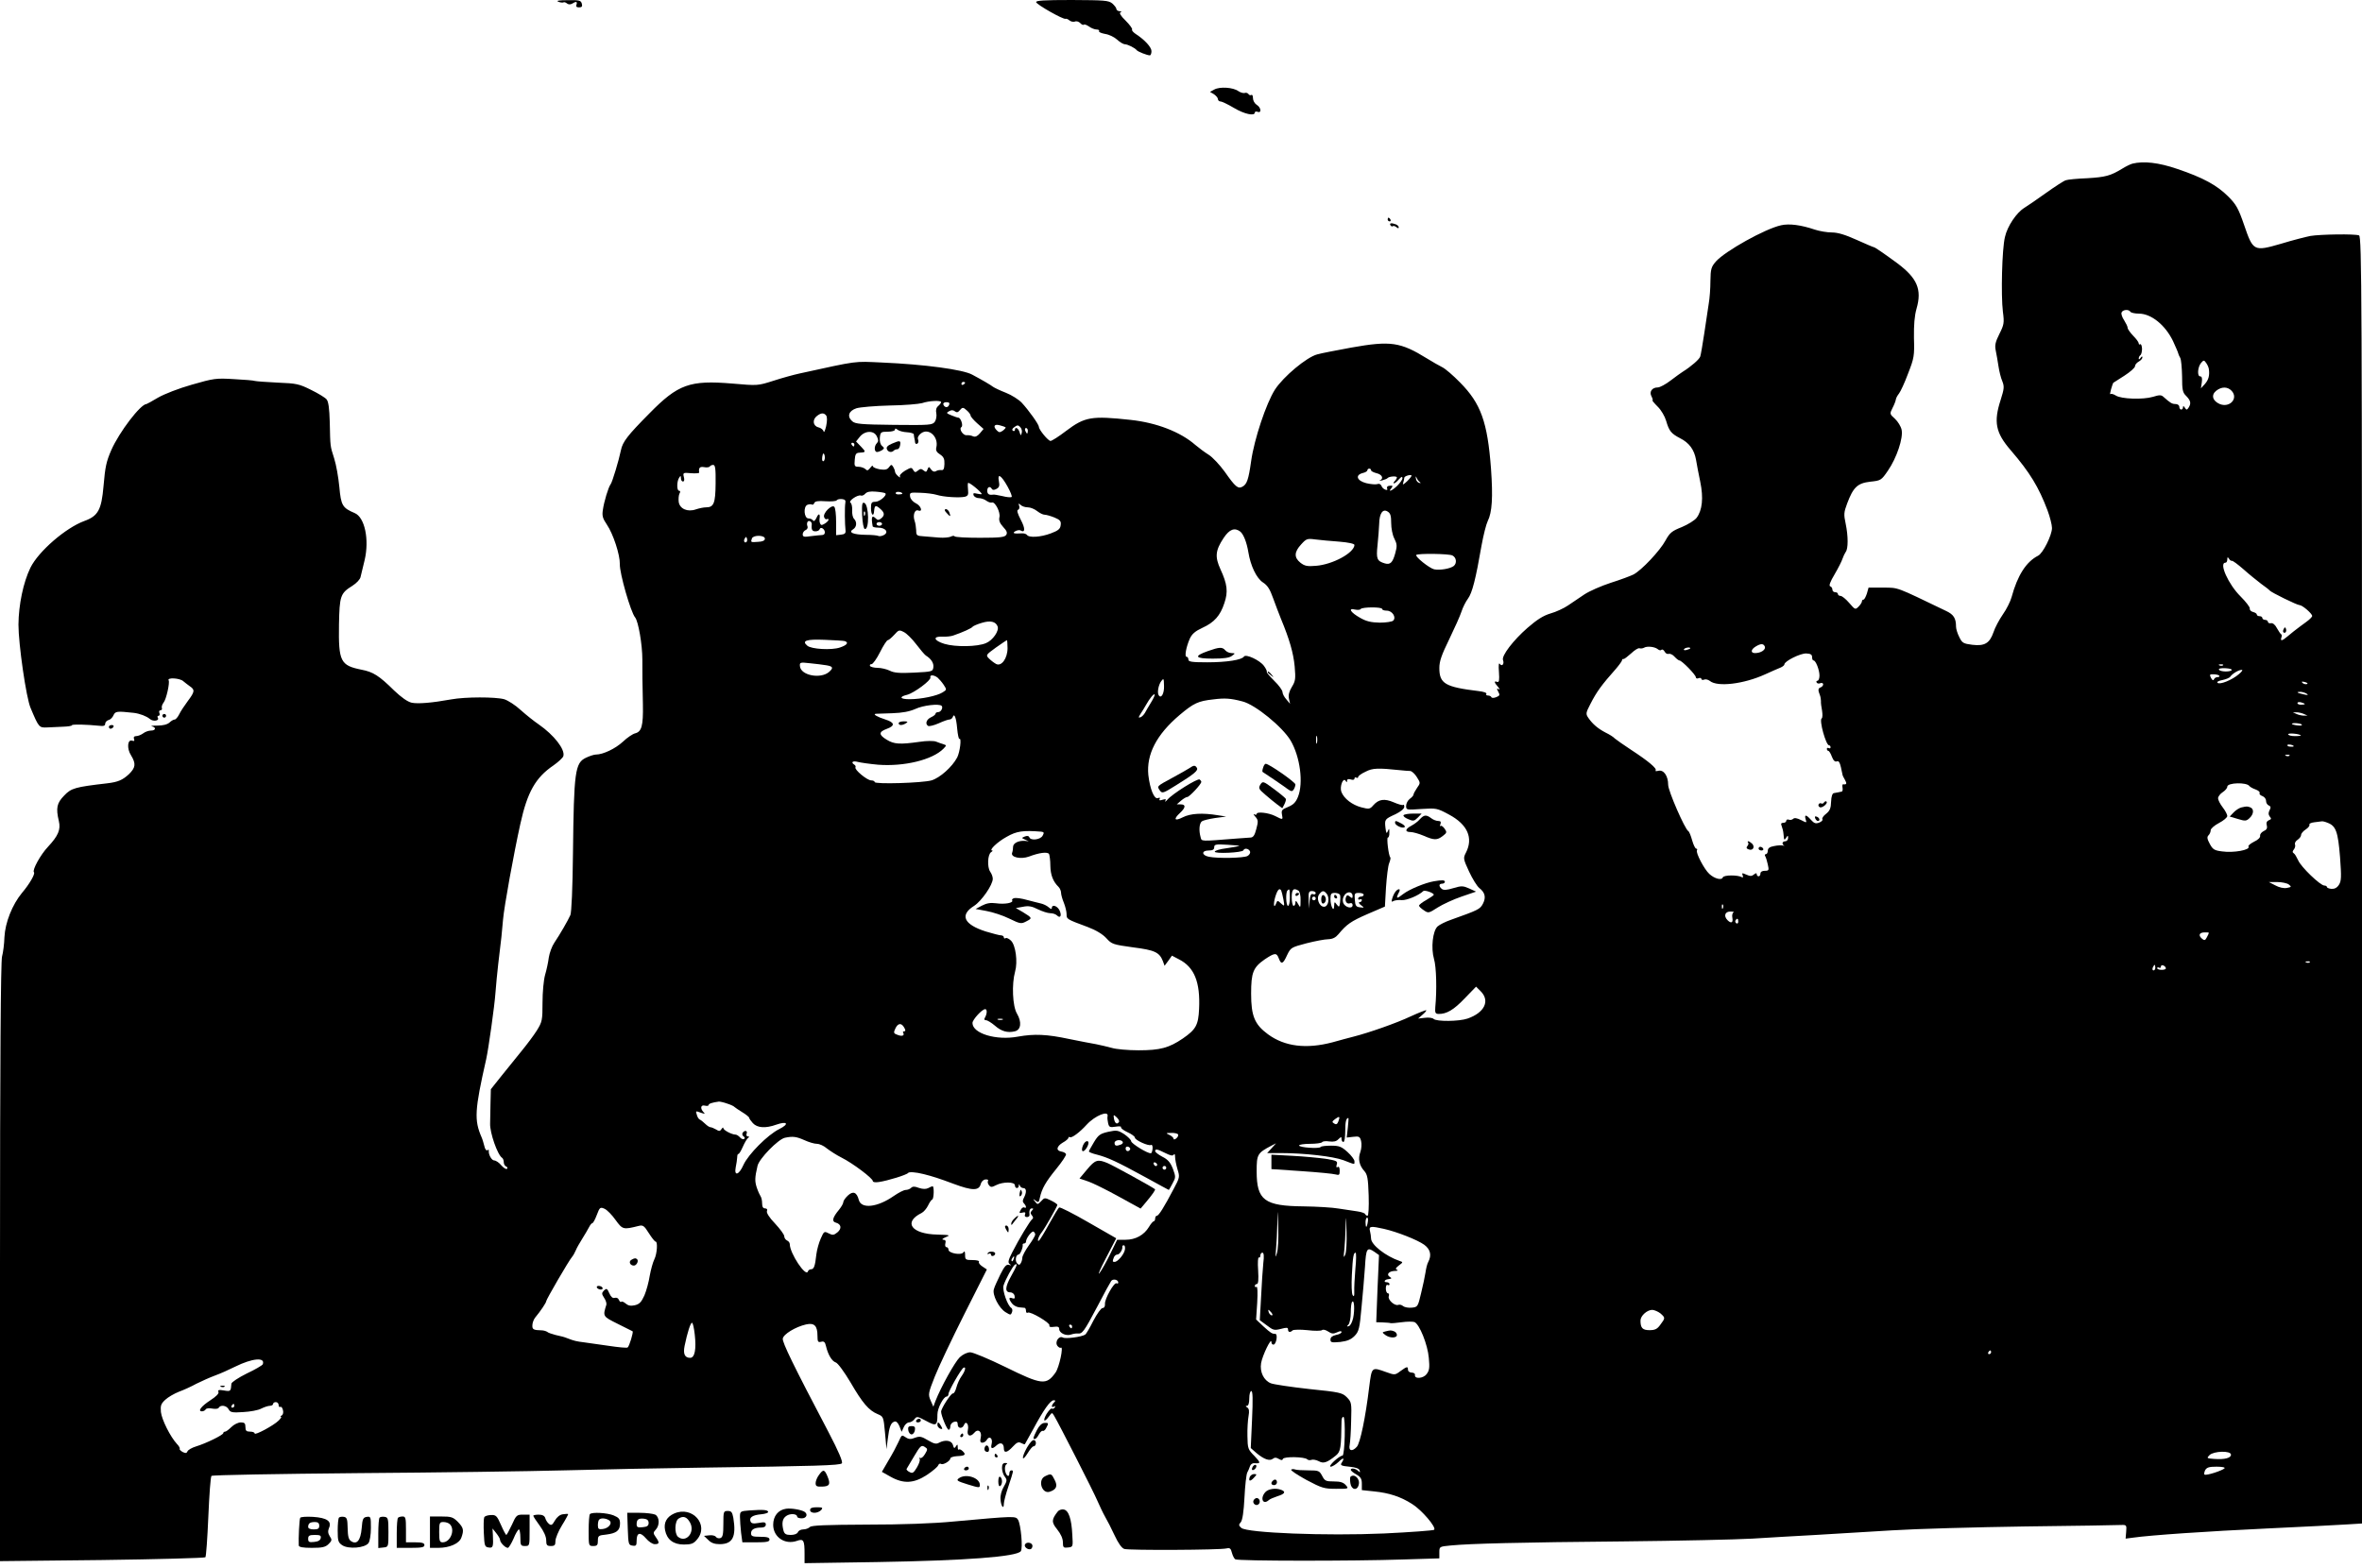<?xml version="1.0" standalone="no"?>
<!DOCTYPE svg PUBLIC "-//W3C//DTD SVG 20010904//EN"
 "http://www.w3.org/TR/2001/REC-SVG-20010904/DTD/svg10.dtd">
<svg version="1.0" xmlns="http://www.w3.org/2000/svg"
 width="1280pt" height="850pt" viewBox="0 0 1280 850"
 preserveAspectRatio="xMidYMid meet">

<g transform="translate(0,850) scale(0.1,-0.1)"
fill="#000000" stroke="none">
<path d="M3025 8491 c11 -5 24 -6 28 -4 4 3 13 0 20 -6 8 -6 18 -6 27 -1 22
14 30 12 24 -5 -4 -10 0 -15 14 -15 15 0 19 5 15 20 -5 18 -13 20 -77 19 -46
0 -64 -3 -51 -8z"/>
<path d="M5615 8488 c6 -15 146 -94 159 -90 4 2 14 -2 22 -9 8 -6 20 -9 29 -6
8 4 21 0 29 -8 7 -8 16 -12 19 -9 3 4 16 -1 29 -10 12 -9 31 -16 41 -16 10 0
16 -4 13 -9 -3 -5 12 -11 33 -15 21 -3 50 -17 65 -31 15 -14 34 -25 42 -25 15
0 55 -20 64 -32 6 -8 57 -28 71 -28 5 0 9 10 9 23 0 21 -36 61 -87 94 -13 9
-21 19 -18 23 3 4 -13 26 -35 48 -27 26 -36 42 -28 45 8 3 6 6 -4 6 -10 1 -18
6 -18 12 0 6 -10 19 -22 30 -21 17 -42 18 -220 19 -154 0 -196 -3 -193 -12z"/>
<path d="M6581 8015 l-24 -13 22 -13 c11 -8 21 -19 21 -26 0 -7 7 -13 14 -13
8 0 41 -16 73 -35 55 -33 113 -46 113 -25 0 5 7 7 15 4 23 -9 19 24 -5 38 -11
7 -20 23 -20 36 0 13 -4 21 -9 17 -5 -3 -13 0 -16 6 -4 5 -13 8 -20 5 -7 -2
-22 2 -34 10 -29 21 -101 25 -130 9z"/>
<path d="M11556 7613 c-11 -3 -36 -15 -55 -27 -64 -39 -91 -46 -189 -52 -54
-2 -106 -7 -117 -11 -11 -3 -60 -35 -109 -70 -49 -35 -100 -70 -115 -79 -43
-26 -93 -100 -106 -159 -16 -65 -22 -315 -11 -405 8 -60 6 -70 -19 -120 -21
-42 -26 -61 -20 -89 4 -20 11 -58 15 -86 4 -27 13 -64 21 -82 11 -28 10 -40
-9 -100 -39 -120 -28 -178 54 -273 105 -122 152 -200 200 -327 13 -35 24 -78
24 -95 0 -39 -49 -137 -75 -150 -65 -33 -112 -107 -144 -225 -6 -22 -27 -65
-47 -93 -20 -29 -43 -72 -51 -97 -21 -60 -48 -76 -115 -68 -48 6 -55 10 -70
41 -10 19 -18 45 -18 57 0 46 -13 66 -53 85 -279 134 -256 126 -342 127 l-79
0 -9 -32 c-6 -18 -14 -33 -18 -33 -5 0 -9 -4 -9 -10 0 -5 -8 -18 -18 -28 -18
-18 -19 -17 -51 20 -18 21 -39 38 -47 38 -8 0 -14 5 -14 10 0 6 -7 10 -15 10
-8 0 -15 6 -15 14 0 8 -5 16 -12 18 -8 3 0 25 24 65 20 34 39 72 43 85 4 12
12 29 17 36 14 17 14 86 0 153 -11 51 -10 62 8 110 33 88 56 110 125 118 57 6
60 7 96 60 47 68 84 177 74 222 -4 18 -20 44 -36 59 -29 26 -29 27 -13 59 9
17 17 38 18 46 1 8 9 22 17 32 8 10 31 59 49 108 33 84 35 97 32 193 -1 72 3
120 14 159 30 104 4 165 -104 246 -72 53 -122 87 -127 87 -3 0 -45 18 -94 40
-62 28 -102 40 -134 40 -26 0 -66 7 -91 15 -77 26 -139 34 -184 24 -87 -19
-303 -140 -353 -196 -26 -30 -29 -41 -30 -106 0 -40 -4 -94 -9 -122 -4 -27
-15 -99 -24 -160 -9 -60 -19 -118 -22 -127 -4 -15 -50 -55 -95 -83 -9 -5 -38
-27 -65 -47 -27 -21 -59 -38 -70 -38 -32 0 -48 -24 -34 -49 6 -12 8 -21 5 -21
-3 0 9 -15 28 -34 19 -18 39 -53 46 -77 16 -55 27 -69 75 -94 50 -25 77 -62
87 -117 4 -24 14 -78 23 -120 18 -87 11 -154 -20 -195 -11 -14 -47 -36 -80
-50 -53 -21 -65 -30 -88 -72 -30 -56 -130 -162 -174 -185 -16 -8 -72 -29 -123
-45 -52 -17 -116 -45 -143 -63 -27 -18 -67 -45 -89 -60 -22 -15 -65 -35 -94
-43 -40 -12 -73 -33 -125 -78 -78 -68 -142 -152 -133 -175 8 -20 -5 -37 -17
-21 -6 9 -8 -6 -5 -44 3 -45 1 -57 -10 -53 -18 7 -16 -4 5 -27 9 -11 11 -17 4
-13 -11 7 -12 4 -3 -13 10 -18 9 -22 -11 -30 -13 -5 -24 -5 -26 0 -2 5 -10 9
-18 9 -9 0 -13 4 -9 9 3 6 -16 12 -42 15 -181 22 -213 40 -213 125 0 37 12 71
54 157 29 60 59 127 66 149 7 22 23 54 35 70 23 31 42 105 74 290 10 55 25
114 33 130 24 48 29 129 18 284 -19 254 -55 354 -168 468 -37 38 -80 75 -97
83 -16 8 -53 29 -82 47 -144 89 -197 97 -410 59 -81 -15 -165 -31 -185 -37
-57 -15 -183 -120 -229 -191 -47 -74 -112 -267 -129 -388 -14 -100 -23 -125
-47 -138 -24 -13 -38 -2 -96 81 -27 37 -66 79 -87 92 -21 13 -53 37 -72 53
-81 71 -211 121 -351 136 -212 23 -248 17 -350 -60 -39 -30 -77 -54 -84 -54
-13 0 -63 61 -63 76 0 13 -55 90 -93 131 -16 17 -55 42 -86 54 -31 12 -62 27
-69 32 -13 10 -55 35 -113 66 -50 28 -259 56 -490 66 -154 7 -124 11 -444 -59
-33 -7 -98 -25 -144 -40 -85 -27 -85 -27 -223 -15 -230 19 -293 -3 -449 -162
-118 -119 -145 -154 -154 -199 -11 -54 -47 -174 -56 -185 -12 -15 -36 -95 -42
-139 -5 -32 -1 -46 22 -80 34 -50 71 -163 70 -214 -2 -48 59 -261 83 -289 17
-21 39 -146 39 -228 0 -91 0 -101 3 -245 2 -115 -7 -146 -42 -155 -13 -3 -43
-23 -66 -45 -41 -38 -108 -70 -147 -70 -10 0 -34 -8 -53 -17 -60 -28 -66 -74
-71 -518 -2 -192 -8 -320 -14 -335 -14 -31 -56 -104 -87 -150 -13 -19 -26 -55
-30 -80 -3 -25 -12 -67 -20 -94 -8 -28 -14 -94 -14 -151 0 -96 -2 -104 -31
-151 -17 -27 -54 -76 -81 -109 -27 -33 -76 -94 -109 -135 l-59 -74 -2 -81 c-1
-44 -2 -91 -2 -105 -2 -49 40 -170 65 -186 5 -3 9 -14 9 -24 0 -10 6 -20 13
-23 6 -2 9 -8 5 -12 -5 -5 -18 4 -31 18 -12 15 -30 27 -39 27 -14 0 -32 33
-29 53 1 5 -3 6 -8 2 -6 -3 -13 7 -16 22 -4 15 -10 37 -15 48 -41 94 -38 147
25 425 12 54 45 287 50 359 3 42 10 112 15 156 17 139 20 168 26 240 6 71 58
358 94 520 38 172 82 250 179 316 27 19 52 42 54 51 10 36 -51 114 -133 171
-25 17 -69 52 -98 78 -29 27 -70 53 -90 59 -48 13 -211 13 -287 -1 -105 -19
-180 -25 -214 -18 -22 5 -55 28 -95 66 -82 81 -114 101 -177 113 -114 23 -125
44 -122 244 3 156 7 170 73 211 22 14 42 35 44 48 3 12 13 53 22 91 26 111 1
232 -54 255 -66 28 -74 41 -83 141 -5 52 -17 121 -28 155 -22 70 -21 59 -24
197 -2 74 -7 111 -17 123 -8 10 -46 33 -85 52 -64 32 -79 35 -180 39 -60 3
-116 7 -123 9 -7 3 -59 7 -115 10 -96 6 -109 4 -227 -30 -71 -20 -150 -51
-183 -70 -32 -19 -61 -35 -63 -35 -32 0 -148 -152 -191 -250 -27 -62 -33 -90
-42 -195 -11 -128 -29 -162 -104 -189 -101 -37 -248 -164 -292 -253 -39 -80
-64 -201 -65 -309 0 -105 42 -398 66 -452 44 -105 46 -107 89 -105 22 1 61 3
88 4 26 1 47 4 47 8 0 6 80 4 148 -3 23 -3 32 0 32 11 0 8 8 17 18 20 10 2 22
14 27 26 10 22 18 23 110 13 33 -4 69 -18 87 -33 18 -16 54 -10 43 7 -3 5 -2
10 4 10 6 0 8 7 5 15 -4 8 -1 15 6 15 6 0 10 6 7 13 -2 6 2 19 9 28 15 17 35
109 28 121 -11 17 62 13 80 -5 8 -6 23 -19 35 -27 28 -19 27 -29 -12 -81 -18
-24 -39 -56 -46 -71 -8 -16 -19 -28 -24 -28 -6 0 -19 -7 -28 -16 -12 -11 -36
-17 -66 -17 -26 0 -40 -2 -30 -4 25 -6 21 -23 -5 -23 -13 0 -32 -7 -42 -15
-11 -8 -28 -15 -38 -15 -11 0 -15 -5 -12 -15 4 -11 2 -13 -9 -10 -26 10 -31
-42 -7 -79 28 -46 25 -67 -12 -103 -34 -31 -58 -42 -118 -49 -173 -20 -194
-26 -232 -66 -40 -41 -46 -67 -29 -139 11 -46 -4 -80 -59 -139 -40 -42 -87
-127 -76 -138 8 -8 -24 -64 -65 -112 -52 -63 -91 -160 -95 -240 -1 -36 -7 -83
-13 -105 -7 -27 -11 -575 -11 -1659 l0 -1618 553 6 c303 4 556 11 560 15 4 4
11 103 16 220 5 117 12 216 17 221 5 5 360 11 789 15 429 3 933 10 1120 15
187 5 529 12 760 15 610 8 736 12 747 23 7 7 -17 64 -72 169 -191 363 -251
487 -248 507 3 24 69 64 126 77 45 10 62 -7 62 -62 0 -32 3 -36 20 -32 15 4
21 -1 26 -23 11 -47 32 -82 53 -89 11 -3 46 -51 80 -108 65 -112 99 -152 147
-172 31 -13 32 -14 40 -101 l8 -89 7 55 c8 66 16 87 35 94 10 4 19 -4 28 -24
l12 -31 12 26 c6 14 19 25 28 25 9 0 23 8 30 18 12 16 16 15 63 -10 55 -30 61
-26 61 35 0 34 33 97 50 97 5 0 10 6 10 14 0 16 67 133 81 142 16 9 10 -17
-10 -45 -11 -15 -23 -42 -28 -61 -5 -19 -13 -34 -19 -33 -10 2 -64 -81 -64
-99 0 -21 32 -98 41 -98 5 0 9 8 9 19 0 10 9 21 20 24 15 4 20 0 20 -14 0 -23
25 -25 34 -3 10 26 28 4 21 -27 -7 -32 13 -41 35 -15 19 24 42 8 35 -25 -5
-22 -3 -29 9 -29 8 0 19 7 24 16 14 24 33 7 26 -22 -7 -28 2 -31 27 -8 21 19
39 11 39 -17 0 -27 18 -24 49 10 21 23 31 27 45 19 10 -5 19 -8 20 -6 1 1 22
39 46 83 56 104 92 155 110 155 11 0 11 -3 2 -12 -15 -15 -16 -31 0 -22 7 4 8
3 4 -5 -4 -6 -11 -9 -16 -6 -4 3 -17 -11 -29 -30 -22 -39 -12 -48 14 -12 16
22 16 22 28 2 23 -38 213 -410 234 -460 12 -27 30 -66 41 -85 11 -19 35 -65
52 -102 20 -43 39 -70 53 -74 25 -8 519 -6 554 3 18 4 23 0 29 -24 4 -15 12
-31 18 -35 14 -10 645 -10 909 -1 l197 6 0 32 c0 32 0 32 63 38 103 10 374 17
937 22 294 3 607 10 695 15 88 5 243 15 345 20 102 6 289 17 415 25 127 8 451
17 720 21 270 3 504 7 520 8 29 1 30 -1 27 -37 l-3 -37 38 5 c97 14 409 35
728 50 193 9 387 19 433 22 l82 5 0 3488 c0 3171 -1 3488 -16 3494 -22 9 -211
6 -264 -3 -25 -5 -96 -23 -158 -42 -149 -43 -152 -41 -201 102 -31 90 -43 111
-86 154 -61 61 -136 102 -275 149 -102 35 -183 44 -244 29z m-11 -803 c3 -5
24 -10 46 -10 67 0 143 -62 185 -149 14 -31 27 -60 28 -66 1 -5 6 -17 11 -25
5 -8 9 -53 10 -100 0 -75 3 -88 23 -107 24 -25 27 -40 12 -63 -9 -13 -11 -13
-20 0 -6 10 -10 11 -10 3 0 -7 -4 -13 -10 -13 -5 0 -10 7 -10 15 0 8 -9 15
-20 15 -20 0 -29 6 -66 39 -12 11 -22 11 -57 0 -54 -16 -172 -12 -201 7 -13 8
-25 11 -29 8 -4 -4 -2 8 3 26 5 18 11 34 12 35 2 1 29 19 61 39 31 20 57 43
57 51 0 8 9 19 20 25 11 6 20 16 20 23 0 7 -4 6 -10 -3 -6 -9 -10 -10 -10 -3
0 6 4 14 9 18 5 3 9 19 9 35 -1 16 -5 27 -10 24 -4 -3 -8 -1 -8 5 0 6 -13 24
-30 41 -16 17 -30 36 -30 43 0 7 -9 25 -19 41 -11 16 -17 35 -14 42 6 16 39
19 48 4z m425 -310 c5 -34 -1 -58 -21 -81 l-22 -24 5 33 c3 22 0 32 -9 32 -17
0 -14 50 5 73 14 16 16 16 28 -1 7 -10 13 -24 14 -32z m-6740 -74 c0 -3 -4 -8
-10 -11 -5 -3 -10 -1 -10 4 0 6 5 11 10 11 6 0 10 -2 10 -4z m6864 -45 c37
-41 -11 -93 -65 -71 -39 17 -48 49 -19 72 29 23 62 23 84 -1z m-6994 -61 c0
-4 -7 -13 -16 -21 -10 -8 -14 -22 -10 -39 3 -15 -1 -36 -8 -46 -13 -18 -27
-19 -221 -17 -180 2 -211 5 -227 20 -29 26 -19 56 23 70 20 6 101 13 180 15
79 1 158 8 176 13 38 13 103 16 103 5z m43 -15 c-6 -17 -25 -15 -31 3 -2 7 5
12 17 12 14 0 19 -5 14 -15z m99 -32 c10 -9 18 -21 18 -26 0 -5 16 -24 35 -41
l35 -31 -20 -24 c-14 -16 -25 -21 -37 -16 -10 5 -26 7 -35 6 -19 -2 -43 34
-28 44 11 7 -3 50 -16 51 -5 0 -22 6 -39 13 -27 11 -28 13 -12 22 12 7 22 7
31 0 10 -8 17 -7 26 4 16 19 19 19 42 -2z m-765 -25 c6 -8 6 -29 0 -58 -6 -25
-12 -38 -14 -28 -2 9 -15 19 -29 22 -29 8 -33 42 -6 62 22 17 37 17 49 2z
m972 -64 c3 -2 -4 -10 -14 -18 -16 -11 -21 -11 -32 0 -23 22 -16 37 14 29 16
-4 30 -9 32 -11z m88 -30 c-4 -17 -6 -17 -12 4 -7 22 -25 31 -25 11 0 -5 -5
-7 -11 -4 -6 5 -4 12 8 20 15 11 20 12 31 1 8 -8 12 -22 9 -32z m-622 3 c19
-1 36 -6 37 -11 0 -6 2 -15 3 -21 2 -5 3 -16 4 -23 0 -7 6 -10 12 -7 6 4 8 14
4 23 -4 10 2 22 16 33 42 32 97 -19 83 -77 -4 -15 2 -26 20 -37 20 -13 25 -25
24 -52 -1 -27 -5 -35 -17 -33 -9 1 -22 -1 -29 -6 -9 -5 -18 -2 -26 9 -12 17
-13 17 -20 0 -5 -14 -9 -15 -21 -5 -12 10 -18 10 -31 -1 -13 -11 -17 -10 -25
3 -9 16 -12 15 -44 -3 -21 -13 -32 -26 -28 -32 4 -7 -1 -6 -10 2 -9 7 -17 19
-17 25 0 6 -5 18 -10 26 -8 13 -11 13 -22 -2 -10 -14 -22 -16 -50 -12 -21 4
-38 11 -38 17 0 6 -6 2 -14 -9 -12 -15 -17 -17 -27 -6 -7 6 -24 12 -37 12 -21
0 -23 4 -20 38 2 29 7 37 23 38 38 2 39 4 12 32 l-28 29 20 25 c28 35 78 36
93 2 9 -18 9 -27 0 -36 -16 -16 -15 -48 1 -48 6 0 19 5 27 10 13 9 13 12 0 23
-9 7 -14 25 -12 45 3 30 6 32 43 32 22 0 39 5 39 11 0 8 4 8 15 -1 8 -6 30
-12 50 -13z m655 8 c0 -8 -2 -15 -4 -15 -2 0 -6 7 -10 15 -3 8 -1 15 4 15 6 0
10 -7 10 -15z m-940 -75 c0 -5 -2 -10 -4 -10 -3 0 -8 5 -11 10 -3 6 -1 10 4
10 6 0 11 -4 11 -10z m-160 -70 c0 -11 -4 -20 -9 -20 -7 0 -8 17 -2 38 4 10
11 -2 11 -18z m-592 -141 c-1 -108 -10 -129 -52 -129 -13 0 -37 -5 -55 -11
-45 -16 -88 3 -93 41 -2 16 0 36 4 44 6 10 5 16 -2 16 -13 0 -13 50 0 70 8 13
10 12 10 -2 0 -10 5 -18 11 -18 7 0 9 10 5 24 -6 24 -4 25 39 21 24 -2 44 0
44 3 -4 26 3 34 26 30 14 -3 28 -1 31 3 3 5 11 9 19 9 11 0 14 -21 13 -101z
m3552 72 c0 -5 14 -12 30 -16 30 -7 40 -29 18 -39 -7 -3 -2 -3 12 0 14 4 27 9
30 13 8 9 50 12 50 3 0 -4 -5 -13 -12 -20 -7 -7 -8 -12 -4 -12 5 0 17 10 27
22 14 15 19 17 19 6 0 -8 -13 -26 -28 -41 -29 -28 -53 -37 -32 -13 9 12 8 15
-8 13 -12 0 -18 -6 -15 -14 3 -9 0 -11 -10 -7 -9 3 -18 12 -21 21 -4 9 -13 13
-22 9 -8 -3 -35 -1 -60 5 -51 13 -62 44 -19 55 14 3 25 10 25 15 0 5 5 9 10 9
6 0 10 -4 10 -9z m196 -59 c-21 -20 -27 -22 -22 -9 3 10 6 22 6 27 0 9 32 19
39 13 3 -2 -8 -16 -23 -31z m-2166 -29 c16 -29 26 -54 22 -57 -5 -3 -27 -1
-50 5 -23 5 -45 9 -49 8 -23 -4 -33 3 -33 21 0 21 15 27 25 10 4 -7 13 -7 25
0 15 8 18 17 13 42 -9 46 13 32 47 -29z m2234 24 c7 -6 6 -7 -4 -4 -8 2 -16
12 -17 23 -2 13 -1 15 4 4 3 -8 11 -19 17 -23z m-2374 -65 c0 -2 -11 -1 -25 2
-19 5 -23 3 -19 -9 4 -8 16 -15 28 -15 12 0 31 -6 41 -14 11 -8 24 -12 30 -10
17 7 48 -54 41 -80 -4 -17 2 -32 20 -52 20 -21 24 -32 17 -43 -8 -13 -33 -16
-143 -16 -72 0 -134 3 -137 8 -2 4 -12 3 -21 -2 -9 -4 -37 -7 -62 -5 -25 2
-63 5 -85 7 -37 2 -40 5 -40 32 -1 17 -4 40 -9 53 -10 30 1 62 20 55 27 -10
15 26 -13 39 -16 8 -29 23 -31 36 -3 23 -1 23 55 21 32 -1 72 -6 88 -11 37
-12 122 -17 152 -11 18 4 22 11 19 37 -2 17 -2 34 0 38 5 7 74 -50 74 -60z
m-522 4 c10 -11 -31 -46 -55 -46 -20 0 -23 -5 -23 -35 0 -37 15 -49 17 -14 3
30 8 33 32 12 25 -21 27 -36 6 -53 -12 -10 -19 -10 -27 -2 -23 23 -28 11 -19
-40 0 -5 14 -8 30 -8 40 0 59 -25 31 -40 -11 -6 -25 -8 -30 -5 -5 3 -36 6 -68
6 -68 1 -97 13 -69 30 20 12 22 40 5 57 -7 7 -11 27 -10 46 1 19 -3 38 -9 41
-14 9 39 45 56 39 6 -3 17 2 24 10 9 10 26 14 58 11 25 -2 48 -6 51 -9z m92
-2 c0 -2 -9 -4 -21 -4 -11 0 -18 4 -14 10 5 8 35 3 35 -6z m-309 -50 c-4 -21
-3 -117 1 -149 2 -15 -4 -21 -24 -23 l-27 -3 0 72 c0 40 -4 76 -10 82 -14 14
-63 -35 -55 -56 3 -9 10 -14 15 -11 5 3 9 1 9 -3 0 -5 -9 -14 -20 -21 -17 -10
-21 -10 -26 1 -3 8 -4 18 -3 23 5 29 -4 35 -15 10 -8 -18 -16 -24 -20 -17 -4
6 -15 11 -25 11 -24 0 -29 65 -5 74 9 3 19 4 24 1 4 -3 10 1 13 9 4 9 20 12
60 9 30 -2 58 0 61 5 3 5 15 8 28 7 17 -2 22 -7 19 -21z m989 -24 c14 0 36 -9
50 -20 14 -11 32 -20 41 -20 9 0 33 -7 53 -15 31 -13 37 -20 34 -41 -2 -21
-13 -30 -53 -45 -55 -21 -120 -25 -130 -8 -4 5 -17 9 -28 8 -43 -3 -54 1 -34
12 9 5 22 7 27 4 26 -16 27 10 2 57 -18 35 -23 52 -15 55 7 2 9 12 6 21 -5 14
-3 15 8 5 7 -7 24 -13 39 -13z m1969 -85 c0 -28 7 -65 17 -84 15 -30 16 -41 5
-80 -14 -51 -27 -63 -56 -55 -43 13 -48 24 -40 99 4 38 8 91 9 116 1 57 20 83
46 66 15 -9 19 -23 19 -62z m-3140 -8 c-3 -27 2 -37 20 -37 11 0 21 5 23 12 5
15 28 1 28 -18 0 -8 -6 -14 -14 -14 -7 0 -34 -3 -60 -6 -39 -6 -46 -4 -46 10
0 9 7 19 16 23 8 3 13 12 10 20 -4 8 -3 19 0 24 7 12 25 1 23 -14z m381 3 c0
-5 -7 -10 -15 -10 -8 0 -15 5 -15 10 0 6 7 10 15 10 8 0 15 -4 15 -10z m1942
-42 c17 -15 34 -57 43 -111 12 -74 44 -141 79 -164 25 -16 38 -37 55 -85 12
-34 32 -85 43 -113 46 -111 67 -184 74 -257 6 -68 4 -80 -15 -111 -15 -25 -20
-44 -16 -64 l6 -28 -20 24 c-12 13 -21 31 -21 40 0 9 -20 37 -45 61 -24 24
-43 46 -40 48 2 3 -4 17 -15 32 -22 31 -99 67 -109 51 -11 -18 -94 -31 -198
-31 -85 0 -103 3 -103 15 0 8 -4 15 -10 15 -12 0 -2 54 18 99 12 25 29 40 68
58 64 29 97 66 119 134 21 61 16 103 -21 183 -31 68 -28 102 17 170 32 48 60
58 91 34z m-2577 -38 c0 -10 -12 -16 -37 -17 -40 -3 -41 -3 -33 19 8 19 70 18
70 -2z m-99 -17 c-10 -10 -19 5 -10 18 6 11 8 11 12 0 2 -7 1 -15 -2 -18z
m3212 1 c49 -4 82 -11 82 -18 -2 -43 -118 -106 -209 -113 -47 -4 -61 -1 -84
17 -35 28 -34 58 4 99 28 31 33 33 77 27 26 -3 84 -9 130 -12z m613 -75 c22
-11 25 -42 7 -57 -20 -15 -75 -24 -106 -18 -26 6 -105 69 -97 78 9 9 179 7
196 -3z m4224 -29 c4 2 32 -19 63 -46 30 -27 74 -62 96 -79 23 -16 43 -32 46
-36 8 -10 148 -79 162 -79 16 -1 68 -46 68 -59 0 -5 -15 -20 -32 -32 -18 -13
-49 -36 -68 -51 -57 -47 -59 -48 -66 -48 -3 0 -4 6 -1 14 3 8 3 16 -1 18 -4 2
-14 17 -23 33 -9 18 -22 29 -32 27 -9 -2 -17 2 -17 8 0 5 -7 10 -15 10 -8 0
-15 5 -15 10 0 6 -7 10 -15 10 -8 0 -15 4 -15 9 0 5 -9 11 -21 14 -11 3 -19
11 -17 19 1 7 -21 36 -50 65 -66 65 -119 183 -82 183 6 0 10 8 10 18 0 13 2
14 9 4 4 -8 12 -13 16 -12z m-4605 -261 c0 -5 11 -9 25 -9 30 0 53 -36 35 -54
-6 -6 -39 -11 -73 -11 -47 1 -73 7 -106 26 -52 29 -68 55 -28 45 14 -3 28 -2
31 3 7 11 116 12 116 0z m-2084 -94 c10 -24 -26 -76 -63 -91 -46 -20 -165 -22
-225 -4 -59 18 -65 42 -10 39 20 -1 46 2 57 6 53 18 101 40 106 48 3 4 26 14
50 21 46 14 75 7 85 -19z m-441 -97 c22 -29 45 -56 52 -61 29 -18 44 -41 41
-64 -3 -23 -6 -24 -105 -29 -80 -4 -109 -1 -132 11 -17 8 -46 15 -65 15 -19 0
-38 5 -41 10 -3 6 0 10 8 10 7 0 28 29 46 65 18 36 37 65 42 65 5 0 20 13 35
29 24 27 27 28 52 15 15 -7 45 -37 67 -66z m-387 17 c23 -8 12 -22 -27 -35
-45 -15 -154 -9 -176 10 -32 27 -6 36 93 32 53 -2 103 -5 110 -7z m882 -38 c0
-56 -33 -101 -62 -86 -11 6 -28 19 -38 29 -19 19 -18 20 37 60 31 22 58 40 60
40 1 0 3 -19 3 -43z m4104 8 c6 -17 -22 -35 -53 -35 -26 0 -23 20 4 36 28 17
42 16 49 -1z m-580 -14 c7 -6 16 -8 20 -3 4 4 12 -1 17 -10 5 -10 15 -15 22
-12 7 2 22 -4 32 -16 10 -11 22 -20 26 -20 13 0 89 -78 89 -91 0 -6 7 -9 15
-5 8 3 15 1 15 -4 0 -5 7 -7 15 -4 8 4 22 0 31 -7 41 -34 184 -17 300 36 33
15 69 31 82 36 12 5 22 13 22 18 0 17 86 60 118 59 24 -1 32 -6 32 -20 0 -10
3 -18 8 -18 12 0 32 -52 32 -82 0 -15 -5 -28 -11 -28 -5 0 -8 -4 -4 -10 3 -5
12 -7 20 -3 8 3 15 0 15 -6 0 -7 -6 -14 -14 -17 -14 -5 -15 -14 -3 -44 3 -8 5
-22 5 -30 -1 -8 2 -32 6 -52 3 -20 3 -39 -2 -42 -15 -9 23 -146 40 -146 5 0 8
-5 8 -11 0 -5 -4 -7 -10 -4 -5 3 -10 1 -10 -4 0 -6 4 -11 8 -11 4 0 13 -14 19
-31 8 -21 17 -30 27 -26 10 4 16 -5 22 -31 4 -20 8 -39 9 -42 0 -3 6 -15 13
-27 12 -21 9 -27 -10 -24 -4 0 -5 -8 -3 -19 2 -11 0 -21 -6 -21 -5 -1 -13 -3
-19 -4 -5 -1 -16 -3 -22 -4 -8 -1 -14 -18 -15 -46 -1 -36 -7 -50 -27 -66 -15
-11 -24 -25 -20 -30 3 -5 -5 -13 -18 -18 -18 -7 -27 -4 -44 15 -26 29 -37 31
-29 3 7 -20 6 -20 -25 -4 -22 11 -36 13 -42 7 -6 -6 -17 -8 -24 -5 -8 3 -14 0
-14 -6 0 -6 -7 -11 -16 -11 -12 0 -14 -5 -9 -17 4 -10 9 -29 10 -43 3 -36 4
-37 15 -20 8 13 10 12 10 -2 0 -10 -7 -18 -15 -18 -16 0 -21 -15 -7 -23 4 -2
1 -2 -7 0 -7 2 -29 1 -47 -3 -24 -4 -34 -12 -34 -25 0 -11 -5 -19 -11 -19 -5
0 -7 -5 -3 -11 4 -6 10 -27 14 -45 7 -31 6 -34 -16 -34 -15 0 -24 -6 -24 -15
0 -8 -4 -15 -10 -15 -5 0 -10 5 -10 11 0 8 -5 7 -15 -1 -12 -10 -21 -10 -41
-1 -23 10 -26 10 -20 -4 3 -10 2 -13 -4 -10 -21 13 -99 13 -104 -1 -6 -17 -45
-7 -73 19 -27 24 -75 116 -67 128 3 5 1 9 -4 9 -5 0 -15 20 -22 45 -7 25 -16
48 -21 50 -19 12 -109 218 -109 251 0 48 -24 83 -53 76 -12 -3 -19 -2 -15 2 9
10 -40 51 -132 111 -41 27 -81 55 -89 62 -7 8 -29 22 -50 32 -42 22 -70 46
-93 79 -15 22 -15 27 10 75 34 67 61 104 140 193 17 20 32 41 32 45 0 5 3 8 8
7 4 -1 22 13 41 30 19 18 39 31 46 28 6 -2 17 -1 24 3 16 10 58 6 75 -8z m176
5 c0 -2 -9 -6 -20 -9 -11 -3 -18 -1 -14 4 5 9 34 13 34 5z m-4682 -92 c36 -6
40 -14 15 -36 -46 -40 -154 -19 -158 31 -2 21 1 22 54 16 31 -3 71 -8 89 -11z
m7569 0 c-3 -3 -12 -4 -19 -1 -8 3 -5 6 6 6 11 1 17 -2 13 -5z m47 -26 c-7
-11 -62 -10 -69 2 -4 6 10 9 34 8 22 -1 38 -5 35 -10z m39 -22 c-37 -32 -104
-59 -116 -47 -5 5 6 11 27 15 19 4 39 12 43 19 10 15 44 36 61 36 8 1 1 -10
-15 -23z m-107 -8 c4 -5 0 -8 -8 -8 -9 0 -18 -6 -20 -12 -3 -8 -9 -6 -16 7 -9
18 -8 21 13 20 13 0 27 -3 31 -7z m-6945 -11 c8 -7 23 -24 33 -39 17 -26 17
-27 -6 -41 -30 -19 -116 -37 -179 -37 -52 0 -59 13 -13 24 38 10 131 79 126
94 -5 15 18 15 39 -1z m1227 -44 c2 -42 -16 -73 -29 -51 -9 14 -1 56 14 76 13
17 14 16 15 -25z m6193 9 c-7 -2 -18 1 -23 6 -8 8 -4 9 13 5 13 -4 18 -8 10
-11z m-1 -52 c11 -8 7 -9 -15 -4 -37 8 -45 14 -19 14 10 0 26 -5 34 -10z
m-6262 -47 c-13 -21 -28 -47 -34 -58 -6 -10 -17 -21 -24 -23 -12 -4 -11 0 1
19 9 13 22 35 30 49 19 34 41 61 46 56 3 -2 -6 -22 -19 -43z m495 5 c69 -17
217 -138 261 -212 52 -89 70 -230 40 -305 -12 -30 -25 -43 -54 -55 -32 -13
-37 -18 -33 -40 6 -31 6 -31 -37 -9 -36 18 -100 25 -100 11 0 -5 -6 -6 -12 -2
-7 4 -5 -2 5 -13 16 -18 16 -26 5 -67 -9 -35 -17 -46 -33 -46 -11 -1 -42 -3
-70 -5 -205 -16 -192 -17 -199 8 -10 36 -7 74 7 85 6 5 39 13 72 18 l60 8 -45
7 c-84 14 -149 10 -190 -11 -45 -23 -53 -11 -15 24 31 29 32 46 3 46 l-21 0
23 20 c13 11 28 20 34 20 11 0 76 69 76 82 0 4 -4 9 -9 13 -12 7 -148 -78
-174 -109 -10 -11 -16 -15 -12 -7 6 10 2 11 -15 6 -15 -5 -20 -4 -16 4 5 7 1
9 -9 5 -20 -8 -43 48 -52 125 -11 112 44 219 169 325 77 65 101 76 183 85 62
8 94 6 158 -11z m5757 -14 c0 -2 -9 -4 -20 -4 -11 0 -20 4 -20 9 0 5 9 7 20 4
11 -3 20 -7 20 -9z m-7387 -10 c9 -10 -4 -34 -19 -34 -8 0 -14 -4 -14 -8 0 -5
-11 -14 -25 -20 -25 -12 -33 -36 -15 -47 5 -3 31 3 56 14 26 12 52 21 59 21 8
0 15 6 18 13 8 24 19 -2 24 -62 3 -33 9 -59 12 -56 13 8 3 -72 -12 -101 -27
-51 -93 -110 -139 -124 -49 -14 -308 -22 -308 -9 0 5 -9 9 -19 9 -22 0 -93 59
-85 71 2 4 0 10 -6 14 -21 13 -9 23 19 15 16 -4 65 -11 109 -15 141 -11 295
26 355 87 17 18 17 18 0 24 -10 3 -28 9 -40 14 -12 5 -51 5 -90 -1 -106 -15
-138 -13 -177 11 -45 27 -45 43 -1 59 47 17 44 35 -7 51 -44 14 -70 29 -52 31
5 0 45 2 89 3 56 2 93 9 125 23 42 20 129 30 143 17z m7382 -44 l20 -9 -20 0
c-11 0 -29 4 -40 9 l-20 9 20 0 c11 0 29 -4 40 -9z m-11 -58 c3 -5 -8 -6 -25
-4 -16 2 -29 6 -29 8 0 8 49 4 54 -4z m-5 -58 c2 -2 -12 -4 -32 -4 -20 0 -37
4 -37 10 0 8 58 3 69 -6z m-5332 -41 c-3 -10 -5 -2 -5 17 0 19 2 27 5 18 2
-10 2 -26 0 -35z m5293 -18 c0 -2 -9 -3 -19 -2 -11 0 -18 5 -15 9 4 6 34 0 34
-7z m-23 -51 c-3 -3 -12 -4 -19 -1 -8 3 -5 6 6 6 11 1 17 -2 13 -5z m-4817
-79 c19 -2 42 -4 52 -4 9 -1 25 -15 36 -33 20 -32 20 -32 1 -59 -10 -15 -19
-31 -19 -36 0 -5 -9 -15 -20 -23 -11 -8 -20 -25 -20 -38 0 -22 1 -23 83 -17
80 5 84 5 149 -30 101 -54 133 -127 92 -207 -15 -29 -15 -33 17 -102 18 -39
43 -79 55 -89 32 -25 38 -51 20 -86 -16 -30 -26 -34 -174 -87 -29 -10 -61 -26
-72 -36 -26 -25 -36 -116 -19 -176 13 -43 16 -168 7 -262 -2 -29 0 -35 17 -36
44 -1 83 22 142 84 l62 64 25 -25 c52 -52 21 -116 -71 -148 -46 -16 -169 -17
-184 -2 -6 6 -28 9 -48 6 l-36 -4 24 21 c13 11 22 22 20 24 -2 2 -40 -13 -84
-33 -76 -36 -224 -88 -310 -110 -22 -6 -74 -19 -115 -31 -141 -37 -258 -23
-349 44 -72 53 -91 99 -91 220 0 115 11 142 74 186 54 36 64 37 76 5 13 -35
23 -31 45 18 20 41 22 42 105 64 47 12 100 22 118 22 24 1 40 9 55 27 45 54
67 70 159 110 l93 40 6 105 c4 57 11 116 17 130 6 15 9 29 6 32 -9 9 -21 107
-13 107 5 0 9 12 8 28 0 23 -1 24 -8 7 -7 -16 -9 -13 -13 18 -5 46 -4 47 55
74 28 14 47 29 47 40 0 9 -3 14 -6 10 -3 -3 -26 3 -51 14 -51 22 -82 17 -111
-16 -18 -21 -23 -22 -65 -11 -49 13 -94 47 -108 84 -10 27 9 80 23 60 6 -10 8
-10 8 0 0 9 7 11 20 7 12 -4 20 -2 20 5 0 6 5 8 10 5 6 -3 10 -2 10 3 0 6 18
19 40 29 38 20 67 21 190 8z m4600 -86 c3 -4 18 -13 33 -18 16 -6 26 -15 22
-20 -3 -5 4 -12 15 -16 11 -4 20 -15 20 -26 0 -11 7 -22 15 -25 11 -5 12 -11
4 -26 -7 -14 -7 -23 1 -34 10 -11 9 -15 -5 -20 -11 -5 -15 -14 -11 -28 4 -16
-1 -24 -17 -31 -12 -6 -21 -17 -19 -26 1 -9 -12 -22 -34 -32 -19 -10 -33 -21
-29 -26 11 -18 -81 -35 -143 -26 -42 5 -51 11 -67 41 -14 26 -16 37 -7 46 7 7
12 19 12 28 0 8 20 26 45 39 25 13 45 30 45 38 0 8 -11 29 -25 47 -14 18 -25
40 -25 49 0 9 11 24 25 33 14 9 25 22 25 30 0 22 106 25 120 3z m424 -199 c45
-17 56 -49 67 -186 8 -108 7 -130 -6 -150 -10 -16 -24 -23 -40 -22 -14 1 -25
6 -25 10 0 4 -6 8 -14 8 -22 0 -127 101 -142 137 -8 17 -18 35 -24 38 -8 5 -7
11 1 21 6 7 9 20 6 27 -3 7 4 19 14 25 10 7 19 18 19 26 0 8 11 21 25 30 14 9
23 21 20 26 -3 5 9 11 27 13 18 2 36 5 40 5 4 1 18 -2 32 -8z m-6971 -48 c15
-2 16 -6 7 -22 -12 -22 -66 -28 -72 -8 -3 7 -11 9 -24 4 -19 -8 -19 -8 1 -17
l20 -9 -20 2 c-34 3 -65 -12 -65 -32 0 -10 -2 -24 -5 -32 -10 -25 47 -37 91
-21 55 21 100 27 109 14 3 -7 7 -35 7 -64 1 -49 14 -85 45 -115 7 -7 13 -22
13 -31 0 -10 7 -35 15 -54 8 -20 15 -48 15 -62 0 -27 -1 -27 115 -70 45 -17
81 -39 101 -61 29 -32 36 -34 144 -49 119 -15 143 -27 162 -75 l9 -25 20 27
20 28 38 -20 c83 -42 116 -123 109 -269 -4 -87 -17 -111 -88 -160 -75 -51
-123 -64 -240 -64 -58 0 -123 6 -145 13 -22 6 -60 15 -85 20 -25 4 -90 17
-145 28 -122 26 -189 29 -279 13 -117 -22 -246 17 -246 74 0 18 52 75 69 75
12 0 10 -27 -2 -47 -5 -8 -3 -13 6 -13 8 0 29 -13 48 -29 35 -31 69 -41 109
-31 33 8 38 50 11 96 -24 40 -29 160 -10 228 15 53 3 142 -22 167 -11 11 -24
17 -29 14 -6 -4 -10 -1 -10 4 0 6 -7 11 -15 11 -9 0 -46 10 -83 21 -119 38
-143 89 -63 139 40 26 101 113 101 147 0 10 -6 27 -14 38 -17 25 -14 94 5 106
8 5 10 9 6 9 -20 0 27 46 78 74 54 31 89 36 188 28z m1072 -78 c-6 -2 -37 -7
-69 -12 -33 -4 -61 -12 -63 -18 -4 -13 150 -6 155 7 6 14 29 10 36 -6 3 -8 -3
-19 -14 -25 -21 -11 -159 -14 -209 -4 -40 8 -41 34 -1 34 22 0 30 5 30 18 0
15 9 17 72 13 40 -2 68 -5 63 -7z m5688 -208 c16 -13 15 -14 -10 -19 -17 -3
-41 2 -63 14 l-35 18 45 0 c25 0 53 -6 63 -13z m-5460 -33 c2 -5 8 -26 12 -48
7 -39 6 -39 -13 -22 -18 17 -20 17 -26 1 -13 -34 -17 -5 -5 35 12 39 23 50 32
34z m47 -38 c0 -25 -4 -45 -10 -45 -11 0 -14 73 -3 83 11 12 13 8 13 -38z m47
37 c6 -4 12 -27 11 -51 0 -43 -1 -44 -14 -20 -10 18 -13 20 -14 7 0 -10 -4
-18 -10 -18 -5 0 -10 20 -10 45 0 45 10 54 37 37z m93 -13 c0 -6 -7 -9 -14 -6
-11 5 -16 -4 -19 -36 l-4 -42 -1 48 c-2 41 1 47 18 47 11 0 20 -5 20 -11z m59
-3 c19 -23 10 -71 -14 -71 -26 0 -44 47 -25 69 16 20 24 20 39 2z m141 -13 c0
-13 -3 -13 -15 -3 -12 10 -16 9 -21 -3 -8 -21 5 -40 22 -33 8 3 14 -1 14 -10
0 -23 -41 -13 -51 12 -5 14 -2 29 7 42 16 23 44 19 44 -5z m-68 5 c2 -6 2 -24
0 -40 -4 -26 -5 -27 -18 -11 -12 17 -13 16 -14 -7 -1 -39 -20 -3 -20 38 0 27
4 32 24 32 13 0 26 -5 28 -12z m128 2 c0 -5 -7 -10 -15 -10 -8 0 -15 -5 -15
-11 0 -5 5 -7 10 -4 6 3 10 1 10 -4 0 -6 -6 -11 -12 -11 -7 0 -4 -8 7 -16 20
-15 19 -15 -5 -12 -21 2 -26 9 -28 41 -3 34 -1 37 22 37 14 0 26 -4 26 -10z
m-260 -20 c0 -5 -4 -10 -10 -10 -5 0 -10 5 -10 10 0 6 5 10 10 10 6 0 10 -4
10 -10z m2207 -52 c-3 -8 -6 -5 -6 6 -1 11 2 17 5 13 3 -3 4 -12 1 -19z m57
-24 c-6 -3 -9 -16 -6 -29 5 -27 -7 -32 -26 -13 -23 23 -14 48 16 47 15 0 22
-3 16 -5z m26 -50 c0 -8 -5 -12 -10 -9 -6 4 -8 11 -5 16 9 14 15 11 15 -7z
m2550 -61 c0 -2 -5 -13 -11 -24 -8 -16 -13 -18 -25 -8 -22 18 -17 34 11 35 14
1 25 0 25 -3z m547 -159 c-3 -3 -12 -4 -19 -1 -8 3 -5 6 6 6 11 1 17 -2 13 -5z
m-837 -29 c0 -8 -4 -15 -10 -15 -5 0 -7 7 -4 15 4 8 8 15 10 15 2 0 4 -7 4
-15z m57 -2 c2 -6 -8 -10 -22 -10 -14 0 -25 4 -25 9 0 5 5 6 10 3 6 -3 10 -1
10 5 0 14 22 8 27 -7z m-6304 -280 c-7 -2 -19 -2 -25 0 -7 3 -2 5 12 5 14 0
19 -2 13 -5z m-533 -43 c8 -14 8 -20 0 -20 -6 0 -9 -4 -5 -9 8 -15 -8 -20 -32
-10 -20 7 -22 11 -11 34 14 30 33 32 48 5z m-959 -412 c19 -6 36 -14 39 -18 3
-3 22 -16 43 -29 20 -12 37 -26 37 -30 0 -4 9 -17 20 -29 24 -26 69 -29 127
-8 60 21 72 4 16 -24 -63 -31 -168 -137 -194 -194 -24 -55 -52 -64 -42 -13 4
17 7 42 8 54 0 11 3 19 6 18 3 -2 14 15 24 38 10 23 23 45 29 49 8 5 7 8 -1 8
-7 0 -10 7 -7 15 7 17 -11 21 -22 4 -3 -6 -1 -15 6 -19 7 -5 8 -10 2 -14 -5
-3 -15 1 -22 9 -7 8 -18 15 -24 15 -20 0 -66 24 -66 35 0 6 -5 3 -10 -5 -8
-12 -13 -13 -30 -2 -11 6 -24 12 -30 12 -5 0 -18 8 -29 19 -10 10 -23 20 -28
22 -6 2 -14 14 -17 27 -7 21 -6 21 21 11 23 -8 26 -8 16 2 -20 21 -16 42 7 36
11 -3 20 -1 20 3 0 8 20 14 56 19 6 0 26 -4 45 -11z m2061 -69 c-2 -7 0 -24 3
-37 5 -22 10 -24 41 -19 19 3 32 2 29 -3 -3 -4 13 -17 35 -27 22 -10 40 -23
40 -29 0 -14 75 -48 88 -40 5 3 9 -6 8 -19 -1 -14 -5 -26 -9 -26 -17 -3 -107
53 -107 65 0 7 -17 24 -37 38 -35 22 -42 23 -88 13 -43 -10 -53 -17 -76 -55
-15 -25 -28 -48 -28 -51 -1 -4 20 -12 45 -18 57 -15 106 -37 263 -123 68 -38
125 -68 125 -68 1 0 10 16 20 35 18 33 18 36 2 80 -14 35 -27 50 -57 65 -21
11 -39 25 -39 30 0 14 11 12 55 -10 28 -14 41 -17 46 -8 4 6 7 1 7 -13 0 -13
6 -43 13 -67 13 -41 12 -45 -20 -105 -54 -103 -82 -147 -92 -147 -5 0 -9 -7
-9 -15 0 -8 -4 -15 -8 -15 -4 0 -16 -14 -26 -31 -26 -43 -72 -69 -126 -69
l-46 0 -38 -78 c-21 -43 -47 -89 -58 -103 -11 -13 5 24 36 83 l55 106 -150 86
c-83 48 -154 84 -159 81 -5 -3 -29 -43 -55 -90 -25 -46 -50 -87 -55 -90 -12
-7 -2 24 15 45 18 23 85 141 85 149 0 4 -16 15 -35 24 -33 16 -35 16 -53 -4
-18 -19 -20 -19 -33 -2 -13 16 -12 17 3 5 15 -12 18 -10 23 15 11 51 32 87 89
157 31 38 55 74 53 80 -2 6 -13 12 -25 14 -31 5 -27 28 8 49 17 9 30 21 30 26
0 4 4 6 8 3 10 -6 54 27 91 68 45 49 121 80 113 45z m62 -30 c-10 -16 -22 -9
-27 16 -4 24 -3 25 14 9 10 -9 16 -21 13 -25z m1189 3 c-6 -16 -12 -19 -23
-12 -13 8 -12 11 5 24 24 18 28 15 18 -12z m51 -35 l-6 -53 35 4 c32 4 37 1
43 -23 4 -16 2 -42 -4 -59 -14 -37 -6 -73 21 -103 17 -19 21 -39 24 -133 2
-64 -1 -110 -6 -110 -5 0 -11 4 -13 9 -1 5 -21 12 -43 15 -22 3 -67 10 -100
15 -33 6 -119 11 -191 12 -212 2 -254 33 -254 190 0 92 4 99 80 139 l25 13
-24 -27 -24 -26 69 0 c133 0 289 -18 345 -39 65 -25 59 -25 59 -5 0 8 -17 31
-37 49 -33 30 -45 35 -90 35 -28 0 -54 -3 -56 -7 -7 -11 -117 -3 -117 8 0 5
27 9 59 9 33 0 62 4 66 9 3 5 20 7 38 4 24 -3 39 0 50 12 15 14 17 15 17 1 0
-9 5 -16 10 -16 6 0 10 26 10 58 0 52 5 72 17 72 2 0 0 -24 -3 -53z m-920 -36
c3 -5 -1 -14 -9 -21 -8 -7 -15 -8 -15 -3 0 6 -10 15 -22 21 -22 10 -21 11 9
11 17 1 34 -3 37 -8z m-2025 -31 c24 -11 54 -20 68 -20 14 0 38 -11 54 -25 17
-13 52 -36 80 -50 60 -30 169 -112 169 -127 0 -6 13 -8 33 -5 48 7 151 39 158
49 5 7 40 5 84 -6 51 -13 83 -23 163 -53 102 -38 138 -38 147 0 4 13 14 23 26
24 11 1 17 -3 13 -8 -3 -5 -1 -16 6 -24 9 -11 15 -11 38 1 37 19 102 19 102
-1 0 -18 20 -20 21 -2 0 10 2 10 6 0 2 -7 11 -13 19 -13 17 0 18 -23 3 -52 -8
-14 -8 -23 0 -31 13 -13 15 -30 2 -22 -6 3 -15 -3 -20 -14 -9 -16 -8 -18 9
-14 15 4 19 1 15 -9 -4 -9 0 -15 10 -15 8 0 15 5 14 11 -3 24 2 36 13 36 9 0
9 -3 0 -12 -9 -9 -9 -15 0 -26 8 -9 8 -16 2 -20 -12 -9 -72 -108 -109 -181
-22 -43 -24 -56 -13 -63 10 -7 9 -8 -5 -4 -13 4 -24 -8 -46 -52 -15 -31 -32
-67 -35 -80 -10 -30 28 -104 64 -125 26 -16 28 -16 34 0 4 9 2 19 -3 23 -21
12 -50 96 -43 121 10 33 50 106 62 114 17 10 11 -6 -21 -63 -33 -59 -34 -87
-4 -87 11 0 21 -8 23 -19 3 -14 0 -17 -12 -13 -20 8 -21 -3 -2 -28 7 -10 24
-19 37 -21 13 -1 27 -3 32 -3 4 -1 7 -8 7 -17 0 -8 4 -13 10 -9 14 8 122 -56
117 -69 -3 -8 5 -11 24 -8 22 3 29 0 29 -12 0 -21 36 -39 63 -30 12 4 29 7 37
6 25 -3 34 9 105 143 37 72 72 135 77 142 10 13 38 7 38 -9 0 -5 -4 -7 -9 -4
-13 8 -65 -85 -63 -111 1 -14 -4 -23 -13 -23 -8 0 -30 -31 -50 -69 -19 -38
-39 -72 -44 -75 -20 -13 -106 -24 -121 -16 -22 12 -46 -25 -29 -46 6 -7 14
-12 18 -9 16 10 -9 -107 -29 -135 -50 -70 -74 -67 -271 30 -90 44 -176 80
-191 80 -16 0 -40 -11 -57 -27 -26 -25 -102 -161 -132 -238 l-11 -30 -15 34
c-14 33 -13 39 23 130 21 53 93 205 160 338 l122 242 -24 16 c-14 9 -22 20
-19 25 4 6 -11 10 -34 10 -38 0 -41 2 -41 28 0 18 -3 23 -9 14 -11 -18 -81 -5
-81 14 0 8 -5 14 -11 14 -6 0 -9 9 -6 20 4 14 0 20 -11 20 -10 1 -4 7 13 14
27 11 24 12 -45 14 -141 3 -187 67 -86 117 12 6 27 24 35 40 8 17 18 32 23 33
9 4 11 72 2 72 -3 0 -14 -4 -24 -10 -12 -6 -29 -6 -50 1 -23 9 -34 9 -43 0 -6
-6 -19 -11 -29 -11 -10 0 -39 -15 -65 -33 -89 -62 -176 -71 -189 -21 -11 42
-31 50 -59 24 -14 -13 -25 -29 -25 -36 0 -7 -10 -25 -23 -41 -35 -42 -41 -64
-18 -70 30 -8 34 -32 9 -53 -20 -16 -26 -16 -48 -5 -23 12 -25 11 -42 -28 -10
-22 -21 -61 -24 -86 -7 -64 -13 -81 -29 -81 -7 0 -15 -5 -17 -12 -11 -32 -98
99 -98 148 0 8 -7 17 -15 20 -8 4 -15 14 -15 23 0 9 -23 40 -50 69 -31 32 -47
58 -44 67 4 9 0 15 -10 15 -11 0 -16 9 -16 28 0 15 -4 32 -8 37 -4 6 -14 27
-21 48 -11 34 -11 53 4 117 8 39 113 146 149 153 43 9 62 6 105 -13z m1725 -9
c3 -5 -1 -12 -10 -15 -25 -10 -34 -7 -34 9 0 16 35 21 44 6z m40 -42 c-8 -14
-24 -10 -24 6 0 9 6 12 15 9 8 -4 12 -10 9 -15z m147 -82 c-1 -12 -15 -9 -19
4 -3 6 1 10 8 8 6 -3 11 -8 11 -12z m49 -17 c0 -5 -4 -10 -10 -10 -5 0 -10 5
-10 10 0 6 5 10 10 10 6 0 10 -4 10 -10z m-2984 -283 c38 -52 41 -53 125 -32
23 6 30 1 55 -39 16 -25 32 -46 37 -46 12 0 8 -66 -7 -96 -8 -16 -19 -56 -25
-89 -5 -33 -18 -81 -29 -107 -17 -37 -27 -47 -52 -53 -22 -5 -36 -2 -49 9 -10
9 -21 13 -24 10 -4 -4 -9 1 -13 10 -4 10 -13 14 -23 11 -11 -3 -20 5 -29 25
-12 27 -15 28 -29 15 -13 -14 -13 -18 1 -40 9 -13 14 -30 12 -37 -20 -64 -20
-63 62 -104 42 -21 78 -39 80 -40 6 -3 -18 -83 -27 -88 -4 -3 -50 1 -102 9
-52 7 -112 16 -134 19 -41 5 -54 8 -90 22 -24 9 -22 8 -65 18 -19 5 -40 12
-45 17 -6 4 -20 8 -30 8 -44 1 -51 5 -50 27 0 13 7 32 15 42 30 36 60 81 60
89 0 9 123 221 140 240 6 7 15 23 20 35 5 13 21 41 35 63 14 22 30 50 37 63 6
12 14 22 18 22 4 0 15 20 24 44 16 43 19 44 42 34 14 -6 41 -34 60 -61z m3584
-179 c-9 -29 -9 -26 -5 22 3 30 6 93 7 140 2 83 2 82 5 -22 2 -59 -1 -122 -7
-140z m370 -9 c-9 -20 -10 -15 -5 25 3 27 6 83 7 125 2 68 3 66 5 -25 2 -56
-1 -111 -7 -125z m122 176 c-2 -14 -6 -25 -8 -25 -2 0 -4 11 -4 25 0 14 4 25
9 25 4 0 6 -11 3 -25z m88 -36 c71 -16 182 -60 218 -86 34 -25 41 -57 22 -93
-6 -10 -12 -36 -15 -57 -3 -21 -14 -72 -24 -113 -17 -73 -19 -75 -50 -78 -18
-2 -39 2 -47 8 -7 7 -20 10 -27 7 -19 -7 -58 28 -51 47 3 9 1 16 -5 16 -6 0
-11 12 -11 26 0 14 4 23 10 19 6 -3 10 -1 10 4 0 6 -7 11 -17 11 -16 0 -10 14
8 16 22 3 23 5 10 13 -20 13 -4 31 27 32 15 0 21 3 13 6 -11 4 -8 10 10 24 23
17 23 18 4 24 -76 26 -155 88 -155 122 0 10 -3 28 -6 41 -7 26 5 27 76 11z
m-1890 -31 c0 -6 -16 -33 -35 -59 -19 -27 -35 -57 -35 -67 0 -9 -4 -23 -9 -30
-6 -10 -10 -10 -20 1 -12 15 -5 47 9 47 9 0 25 40 22 53 -1 4 3 7 8 7 6 0 10
5 10 10 0 18 32 60 41 54 5 -3 9 -10 9 -16z m486 -82 c-5 -26 -39 -66 -56 -66
-12 0 -12 3 -4 24 3 9 12 16 19 16 13 0 30 28 27 43 -1 4 3 7 8 7 6 0 8 -11 6
-24z m1353 -12 l24 -17 -8 -182 -7 -182 35 -1 c19 -1 39 -2 43 -4 5 -1 32 1
60 5 28 4 59 4 69 1 27 -11 72 -122 78 -195 5 -52 3 -68 -12 -87 -18 -25 -68
-28 -63 -4 1 6 -7 12 -18 12 -11 0 -20 7 -20 15 0 20 -5 19 -41 -7 -29 -22
-31 -22 -78 -5 -78 28 -77 29 -91 -80 -20 -167 -49 -305 -67 -325 -25 -28 -46
-23 -39 10 3 15 7 73 8 129 3 99 2 103 -23 129 -25 25 -38 28 -205 45 -99 11
-192 25 -207 31 -38 15 -61 61 -53 109 7 42 56 143 56 115 0 -10 6 -16 13 -14
15 6 22 58 8 58 -18 0 -24 4 -65 41 l-39 37 6 91 c3 56 2 89 -4 86 -5 -4 -9
-1 -9 4 0 6 5 11 11 11 8 0 10 23 7 75 -3 41 -1 72 4 69 4 -3 8 2 8 10 0 9 5
16 11 16 8 0 10 -18 5 -57 -3 -32 -9 -114 -12 -183 l-7 -126 38 -28 c35 -27
41 -28 77 -19 30 8 38 8 38 -3 0 -16 12 -18 25 -5 6 4 42 5 80 1 39 -5 74 -4
79 0 5 5 19 2 33 -7 19 -13 29 -14 48 -5 16 8 25 8 25 2 0 -6 -13 -13 -30 -16
-20 -5 -30 -12 -30 -25 0 -16 6 -17 53 -13 39 5 58 13 78 33 23 24 27 40 37
152 7 68 15 168 19 222 6 102 11 109 52 81z m-104 -91 c-4 -49 -7 -104 -6
-123 1 -26 -2 -31 -9 -20 -5 8 -7 56 -4 110 5 99 9 120 20 120 4 0 4 -39 -1
-87z m-1852 52 c-3 -9 -8 -14 -10 -11 -3 3 -2 9 2 15 9 16 15 13 8 -4z m1840
-319 c-5 -22 -15 -42 -23 -44 -12 -4 -13 -2 -2 9 6 7 12 36 12 64 0 29 3 55 8
59 11 12 14 -44 5 -88z m-443 29 c7 -9 8 -15 2 -15 -5 0 -12 7 -16 15 -3 8 -4
15 -2 15 2 0 9 -7 16 -15z m2108 -4 c27 -24 27 -25 0 -61 -17 -24 -29 -30 -59
-30 -38 0 -49 12 -49 52 0 26 36 58 64 58 12 -1 31 -9 44 -19z m-5233 -115 c9
-80 0 -126 -25 -126 -29 0 -39 21 -30 65 15 73 32 125 40 125 5 0 11 -29 15
-64z m2045 44 c0 -5 -2 -10 -4 -10 -3 0 -8 5 -11 10 -3 6 -1 10 4 10 6 0 11
-4 11 -10z m4980 -140 c0 -5 -5 -10 -11 -10 -5 0 -7 5 -4 10 3 6 8 10 11 10 2
0 4 -4 4 -10z m-9366 -65 c-3 -6 -42 -29 -87 -50 -46 -23 -82 -47 -83 -55 -3
-42 -4 -43 -40 -37 -28 5 -35 3 -30 -8 3 -9 -13 -25 -44 -45 -49 -32 -71 -60
-45 -60 7 0 17 5 20 11 4 6 19 7 35 4 16 -3 31 -2 35 4 10 18 43 13 54 -8 9
-17 20 -19 79 -15 38 2 82 10 98 19 16 8 37 15 47 15 9 0 17 5 17 10 0 6 7 10
15 10 8 0 15 -7 15 -16 0 -8 4 -13 9 -10 5 3 11 -4 14 -16 4 -13 1 -26 -6 -30
-7 -4 -9 -8 -4 -8 4 0 -2 -9 -13 -20 -27 -27 -130 -82 -130 -70 0 6 -11 10
-25 10 -20 0 -25 5 -25 25 0 20 -5 25 -25 25 -14 0 -37 -11 -51 -25 -14 -14
-29 -25 -34 -25 -6 0 -10 -4 -10 -8 0 -10 -94 -56 -147 -72 -23 -7 -44 -19
-47 -27 -5 -11 -10 -11 -27 -3 -11 7 -18 14 -15 17 2 3 -4 15 -15 26 -36 39
-82 131 -87 173 -3 35 0 45 24 67 15 14 48 33 73 43 25 9 69 29 96 44 28 14
73 34 100 44 28 10 77 32 109 48 93 46 165 53 150 13z m5361 -300 l-7 -154 32
-28 c40 -33 70 -44 88 -30 10 8 19 7 32 -1 14 -8 20 -8 22 0 5 14 118 12 132
-2 5 -5 15 -6 23 -3 8 3 25 0 39 -7 26 -15 46 -8 94 31 25 21 28 40 30 187 0
12 4 22 10 22 13 0 8 -210 -5 -210 -18 -1 -81 -59 -64 -60 9 0 28 12 43 26 26
26 35 23 16 -6 -8 -12 -1 -16 42 -20 34 -3 53 -10 56 -20 4 -12 2 -13 -9 -2
-14 13 -39 16 -39 5 0 -5 14 -16 30 -25 24 -14 30 -24 30 -51 l0 -34 66 -7
c82 -8 145 -29 206 -68 53 -33 133 -127 120 -140 -4 -4 -126 -13 -271 -20
-316 -14 -742 3 -774 30 -15 13 -15 18 -3 31 9 11 16 56 20 134 3 64 10 125
15 135 5 9 12 25 15 35 3 10 14 17 23 16 36 -3 36 2 1 39 -35 35 -37 41 -38
107 -1 39 2 87 6 109 5 28 3 40 -7 47 -10 6 -10 9 -1 9 7 0 12 15 12 40 0 23
5 40 11 40 8 0 9 -44 4 -155z m-5515 75 c0 -5 -5 -10 -11 -10 -5 0 -7 5 -4 10
3 6 8 10 11 10 2 0 4 -4 4 -10z m10820 -265 c0 -18 -34 -27 -90 -23 -42 3 -43
4 -26 21 23 22 116 25 116 2z m-35 -74 c-14 -13 -98 -40 -108 -34 -4 2 -2 13
3 24 9 15 21 19 62 19 31 0 48 -4 43 -9z"/>
<path d="M4833 6095 c-23 -10 -31 -19 -27 -29 6 -17 26 -21 38 -8 4 4 13 7 19
7 7 0 13 10 15 23 4 25 -1 26 -45 7z"/>
<path d="M5120 5734 c0 -3 7 -12 15 -20 16 -17 18 -14 9 10 -6 15 -24 23 -24
10z"/>
<path d="M4672 5708 c2 -42 8 -73 14 -75 26 -8 23 131 -2 141 -12 5 -14 -7
-12 -66z m15 0 c-3 -8 -6 -5 -6 6 -1 11 2 17 5 13 3 -3 4 -12 1 -19z"/>
<path d="M6546 4971 c-79 -28 -71 -41 26 -41 59 0 90 4 104 15 19 14 19 14 -2
15 -12 0 -27 7 -34 15 -16 19 -32 18 -94 -4z"/>
<path d="M6870 4856 c0 -2 8 -10 18 -17 15 -13 16 -12 3 4 -13 16 -21 21 -21
13z"/>
<path d="M12376 5091 c-4 -7 -5 -15 -2 -18 9 -9 19 4 14 18 -4 11 -6 11 -12 0z"/>
<path d="M9885 4151 c-3 -6 -10 -9 -15 -6 -5 3 -11 1 -14 -4 -4 -5 -1 -13 5
-16 12 -8 47 21 37 30 -3 4 -9 1 -13 -4z"/>
<path d="M9837 4064 c3 -7 9 -14 14 -14 14 0 10 17 -5 23 -10 4 -13 1 -9 -9z"/>
<path d="M9473 3933 c4 -3 2 -12 -3 -18 -8 -9 -6 -15 6 -19 23 -9 36 13 19 31
-8 7 -17 13 -21 13 -4 0 -4 -3 -1 -7z"/>
<path d="M9530 3900 c0 -5 7 -10 16 -10 8 0 12 5 9 10 -3 6 -10 10 -16 10 -5
0 -9 -4 -9 -10z"/>
<path d="M6845 4339 c-4 -11 -5 -21 -3 -23 13 -8 118 -79 136 -93 20 -14 25
-14 33 -2 5 8 9 20 9 27 0 12 -143 112 -161 112 -4 0 -11 -9 -14 -21z"/>
<path d="M6445 4336 c-11 -7 -51 -30 -90 -51 -87 -47 -86 -46 -70 -69 13 -18
17 -17 89 28 98 61 121 80 112 94 -9 15 -17 15 -41 -2z"/>
<path d="M6830 4247 c-11 -19 -9 -24 26 -54 22 -19 51 -43 66 -54 l27 -20 11
21 c6 12 10 25 8 30 -2 4 -30 28 -64 53 -59 44 -61 44 -74 24z"/>
<path d="M4870 4580 c0 -13 20 -13 40 0 12 8 9 10 -12 10 -16 0 -28 -4 -28
-10z"/>
<path d="M7606 4081 c-3 -5 8 -14 25 -21 27 -12 33 -11 52 8 l21 22 -46 0
c-26 0 -49 -4 -52 -9z"/>
<path d="M7694 4059 c-10 -12 -31 -27 -46 -35 -34 -18 -36 -34 -4 -34 13 0 45
-9 71 -20 57 -25 73 -25 104 -1 22 17 23 20 9 40 -8 11 -18 18 -22 14 -4 -4
-4 0 0 10 4 12 1 17 -12 17 -11 0 -28 7 -38 15 -27 20 -39 19 -62 -6z"/>
<path d="M7560 4040 c0 -13 38 -32 51 -24 6 3 -1 12 -16 20 -32 17 -35 17 -35
4z"/>
<path d="M7770 3723 c-47 -8 -132 -43 -166 -69 -35 -28 -41 -26 -24 7 6 10 7
19 2 19 -13 0 -28 -20 -37 -49 -6 -18 -4 -22 6 -15 8 4 28 7 45 5 27 -2 92 25
117 49 8 7 57 -10 57 -20 0 -3 -18 -15 -40 -28 -22 -12 -40 -26 -40 -31 0 -5
12 -16 26 -25 24 -17 27 -16 75 15 27 17 85 44 129 59 l79 27 -37 17 c-34 15
-42 15 -86 2 -36 -11 -53 -12 -63 -4 -17 14 -16 28 2 28 8 0 15 5 15 10 0 10
-14 11 -60 3z"/>
<path d="M12145 4123 c-11 -3 -30 -15 -41 -27 l-21 -22 44 -13 c39 -12 46 -12
63 4 24 22 26 51 4 59 -17 6 -18 6 -49 -1z"/>
<path d="M5497 3632 c-9 -2 -15 -8 -12 -12 9 -14 -40 -23 -88 -16 -30 4 -51 0
-76 -13 l-34 -18 59 -11 c33 -6 89 -24 123 -41 60 -29 65 -30 93 -15 33 17 33
18 -19 50 l-38 22 39 7 c29 6 48 3 81 -14 23 -11 53 -21 67 -21 13 0 29 -5 36
-12 18 -18 27 -1 14 27 -12 25 -42 35 -42 13 0 -7 -6 -6 -17 4 -10 9 -29 18
-43 21 -14 3 -47 12 -75 19 -27 8 -58 12 -68 10z"/>
<path d="M7020 3649 c0 -5 5 -7 10 -4 6 3 10 8 10 11 0 2 -4 4 -10 4 -5 0 -10
-5 -10 -11z"/>
<path d="M7160 3625 c0 -17 5 -25 13 -22 6 2 12 12 12 22 0 10 -6 20 -12 23
-8 2 -13 -6 -13 -23z"/>
<path d="M7230 3640 c0 -5 5 -10 11 -10 5 0 7 5 4 10 -3 6 -8 10 -11 10 -2 0
-4 -4 -4 -10z"/>
<path d="M5884 2312 c-16 -10 -28 -52 -15 -52 12 0 34 37 29 50 -2 5 -8 6 -14
2z"/>
<path d="M5891 2161 l-41 -49 47 -16 c26 -9 101 -46 166 -82 l118 -65 27 32
c37 44 55 70 51 73 -16 13 -229 130 -256 141 -54 23 -68 19 -112 -34z"/>
<path d="M6890 2202 l0 -39 163 -11 c89 -6 172 -14 185 -18 19 -5 22 -3 22 20
0 17 -4 25 -11 20 -7 -4 -9 0 -5 14 6 18 0 21 -61 31 -37 5 -119 13 -180 16
l-113 6 0 -39z"/>
<path d="M5530 2050 c-8 -26 -7 -41 2 -32 6 6 8 16 5 24 -3 7 -6 11 -7 8z"/>
<path d="M5496 1894 c-9 -8 -16 -20 -16 -26 0 -6 1 -9 3 -7 1 2 11 14 21 27
22 25 16 30 -8 6z"/>
<path d="M5451 1838 c5 -10 11 -18 12 -18 2 0 3 8 3 18 0 10 -6 19 -13 19 -8
0 -9 -6 -2 -19z"/>
<path d="M5353 1708 c-3 -7 -1 -8 5 -4 7 4 12 2 12 -4 0 -13 21 -9 23 4 3 13
-32 16 -40 4z"/>
<path d="M3421 1671 c-16 -10 -6 -31 14 -31 14 0 27 24 18 34 -8 8 -15 7 -32
-3z"/>
<path d="M3235 1520 c3 -5 13 -10 21 -10 8 0 12 5 9 10 -3 6 -13 10 -21 10 -8
0 -12 -4 -9 -10z"/>
<path d="M7507 1283 c-18 -5 -18 -5 0 -19 24 -18 63 -18 63 0 0 8 -7 17 -16
20 -17 6 -19 6 -47 -1z"/>
<path d="M1198 983 c7 -3 16 -2 19 1 4 3 -2 6 -13 5 -11 0 -14 -3 -6 -6z"/>
<path d="M6786 544 c-4 -10 -1 -14 6 -12 15 5 23 28 10 28 -5 0 -13 -7 -16
-16z"/>
<path d="M6997 534 c-4 -4 34 -29 83 -56 83 -44 96 -48 160 -48 69 0 70 0 53
20 -13 15 -30 20 -65 20 -43 0 -49 3 -63 30 -15 28 -19 30 -74 30 -33 0 -66 2
-73 5 -8 3 -17 2 -21 -1z"/>
<path d="M6773 495 c-9 -25 2 -27 22 -5 17 18 17 20 1 20 -9 0 -19 -7 -23 -15z"/>
<path d="M7318 495 c-2 -3 -3 -18 0 -35 5 -36 37 -42 45 -8 9 32 -24 63 -45
43z"/>
<path d="M6897 473 c-12 -11 -8 -23 8 -23 8 0 15 7 15 15 0 16 -12 20 -23 8z"/>
<path d="M6857 412 c-30 -33 -13 -72 19 -43 5 5 26 14 47 21 39 12 47 24 21
34 -30 12 -71 6 -87 -12z"/>
<path d="M6794 369 c-10 -17 13 -36 27 -22 12 12 4 33 -11 33 -5 0 -12 -5 -16
-11z"/>
<path d="M7520 7310 c0 -5 5 -10 11 -10 5 0 7 5 4 10 -3 6 -8 10 -11 10 -2 0
-4 -4 -4 -10z"/>
<path d="M7535 7279 c4 -6 10 -8 13 -5 3 3 11 1 19 -5 8 -7 13 -8 13 -1 0 5
-7 13 -16 16 -24 9 -36 7 -29 -5z"/>
<path d="M880 4620 c0 -5 5 -10 10 -10 6 0 10 5 10 10 0 6 -4 10 -10 10 -5 0
-10 -4 -10 -10z"/>
<path d="M590 4560 c0 -5 4 -10 9 -10 6 0 13 5 16 10 3 6 -1 10 -9 10 -9 0
-16 -4 -16 -10z"/>
<path d="M4965 800 c-3 -5 1 -10 9 -10 9 0 16 5 16 10 0 6 -4 10 -9 10 -6 0
-13 -4 -16 -10z"/>
<path d="M5080 776 c0 -8 7 -16 15 -20 13 -4 14 -2 5 14 -13 23 -20 26 -20 6z"/>
<path d="M5619 748 c-21 -42 -23 -48 -11 -48 5 0 15 11 22 25 7 13 17 22 21
19 4 -2 13 4 18 15 15 27 14 30 -10 28 -13 -1 -28 -15 -40 -39z"/>
<path d="M4922 748 c2 -13 10 -23 18 -23 8 0 16 10 18 23 3 17 -2 22 -18 22
-16 0 -21 -5 -18 -22z"/>
<path d="M5205 720 c-3 -5 -1 -10 4 -10 6 0 11 5 11 10 0 6 -2 10 -4 10 -3 0
-8 -4 -11 -10z"/>
<path d="M4868 682 c-9 -20 -33 -65 -53 -98 l-36 -62 48 -27 c70 -39 126 -36
197 11 30 20 57 43 60 51 3 8 10 12 16 8 11 -7 50 16 50 30 0 5 16 11 36 12
44 2 51 8 31 27 -8 8 -17 12 -21 9 -3 -4 -6 2 -6 13 0 16 -2 17 -10 4 -8 -13
-11 -11 -16 8 -7 24 -41 30 -75 12 -15 -9 -28 -6 -60 13 -35 21 -45 23 -70 14
-22 -9 -34 -9 -49 1 -25 16 -22 17 -42 -26z m145 -63 c-9 -16 -21 -25 -26 -22
-6 3 -7 1 -3 -5 3 -6 -3 -26 -15 -46 -18 -30 -24 -34 -40 -25 -11 5 -18 13
-16 17 2 4 21 35 41 69 33 56 39 61 56 51 18 -11 18 -14 3 -39z"/>
<path d="M5565 653 c-31 -56 -28 -81 4 -30 12 20 26 37 31 37 15 0 19 28 5 34
-9 3 -23 -12 -40 -41z"/>
<path d="M5337 656 c-6 -15 1 -26 15 -26 11 0 10 27 -1 34 -5 3 -11 0 -14 -8z"/>
<path d="M5390 610 c0 -5 5 -10 11 -10 5 0 7 5 4 10 -3 6 -8 10 -11 10 -2 0
-4 -4 -4 -10z"/>
<path d="M5430 543 c0 -16 7 -37 15 -47 13 -17 13 -23 -5 -54 -12 -20 -20 -48
-18 -69 2 -37 18 -58 18 -24 0 11 11 54 25 95 28 85 29 86 15 86 -5 0 -10 -7
-10 -15 0 -26 -17 -16 -23 12 -3 16 0 31 6 35 8 5 6 8 -5 8 -13 0 -18 -8 -18
-27z"/>
<path d="M5225 540 c-3 -5 1 -10 9 -10 9 0 16 5 16 10 0 6 -4 10 -9 10 -6 0
-13 -4 -16 -10z"/>
<path d="M4438 505 c-10 -13 -18 -33 -18 -44 0 -17 6 -20 35 -19 41 1 47 13
29 56 -16 38 -23 39 -46 7z"/>
<path d="M5663 498 c-41 -20 -17 -97 25 -84 37 12 45 31 27 65 -17 34 -19 35
-52 19z"/>
<path d="M5196 487 c-15 -11 -10 -15 48 -33 62 -19 66 -20 66 -3 0 39 -76 64
-114 36z"/>
<path d="M5410 470 c0 -18 4 -29 10 -25 6 3 10 15 10 25 0 10 -4 22 -10 25 -6
4 -10 -7 -10 -25z"/>
<path d="M5351 434 c0 -11 3 -14 6 -6 3 7 2 16 -1 19 -3 4 -6 -2 -5 -13z"/>
<path d="M4260 322 c-43 -6 -70 -40 -70 -87 0 -67 64 -110 129 -87 36 13 41 3
41 -70 l0 -51 393 6 c481 8 758 29 779 59 12 17 0 145 -15 170 -13 21 -16 21
-347 -9 -111 -11 -283 -17 -472 -17 -223 -1 -300 -4 -309 -13 -7 -7 -23 -13
-36 -13 -13 0 -26 -7 -29 -15 -4 -9 -19 -15 -39 -15 -25 0 -34 5 -39 23 -11
41 -6 66 15 80 21 15 59 12 59 -4 0 -5 11 -9 25 -9 26 0 35 23 14 36 -19 11
-72 20 -99 16z"/>
<path d="M4390 315 c0 -9 9 -15 24 -15 13 0 29 7 36 15 11 13 7 15 -24 15 -25
0 -36 -4 -36 -15z"/>
<path d="M4063 313 c-52 -4 -53 -5 -53 -36 0 -18 3 -56 6 -85 l7 -52 73 0 c59
0 74 3 74 15 0 11 -12 15 -50 15 -42 0 -50 3 -50 19 0 21 19 31 56 31 15 0 24
6 24 16 0 13 -7 15 -39 9 -29 -5 -40 -3 -44 9 -8 21 12 34 58 38 22 2 39 8 38
13 -3 11 -26 13 -100 8z"/>
<path d="M5733 308 c-35 -44 -36 -59 -4 -98 20 -25 31 -50 31 -70 0 -28 3 -31
28 -28 27 3 27 4 23 68 -4 87 -20 134 -47 138 -11 2 -25 -3 -31 -10z"/>
<path d="M3653 296 c-40 -18 -57 -49 -49 -90 10 -51 45 -78 102 -78 40 0 53 5
71 27 68 79 -25 185 -124 141z m86 -48 c30 -53 -21 -114 -65 -78 -20 18 -18
86 4 99 25 16 44 9 61 -21z"/>
<path d="M3920 240 c0 -56 -3 -72 -16 -77 -9 -3 -19 0 -24 6 -4 7 -20 11 -36
9 l-29 -3 23 -22 c15 -16 34 -23 62 -23 70 0 91 39 74 143 -6 31 -11 37 -30
37 -23 0 -24 -3 -24 -70z"/>
<path d="M3050 292 c-16 -2 -32 -15 -43 -34 -14 -25 -20 -28 -32 -18 -8 6 -17
20 -20 31 -4 13 -16 19 -36 19 -16 0 -29 -3 -29 -6 0 -4 16 -28 35 -54 22 -30
35 -59 35 -79 0 -26 4 -31 25 -31 21 0 25 5 25 27 0 15 16 54 36 86 20 32 34
59 33 60 -2 2 -15 1 -29 -1z"/>
<path d="M3197 293 c-4 -3 -7 -44 -7 -90 0 -82 0 -83 25 -83 21 0 25 5 25 29
0 26 3 29 45 33 56 7 75 22 75 60 0 24 -6 32 -35 44 -35 14 -116 19 -128 7z
m103 -33 c22 -14 0 -44 -34 -48 -22 -3 -26 1 -26 21 0 13 3 27 7 30 9 10 35 8
53 -3z"/>
<path d="M3402 213 c3 -83 4 -88 26 -91 19 -3 22 1 22 27 0 44 19 49 50 13 15
-18 36 -32 48 -32 26 0 27 8 6 38 -15 21 -15 25 0 41 22 24 20 68 -3 81 -11 5
-49 10 -86 10 l-66 0 3 -87z m113 32 c0 -15 -8 -21 -32 -23 -27 -3 -33 0 -33
16 0 26 10 33 40 30 17 -2 25 -9 25 -23z"/>
<path d="M2624 275 c-3 -7 -4 -45 -2 -86 3 -68 5 -74 26 -77 24 -4 26 4 23 68
l-2 35 20 -25 c11 -14 21 -30 21 -37 0 -14 28 -43 42 -43 5 0 19 23 31 50 11
28 25 50 29 50 4 0 8 -20 8 -45 0 -41 2 -45 25 -45 25 0 25 1 25 85 l0 85 -36
0 c-33 0 -37 -3 -60 -55 -14 -30 -28 -55 -30 -55 -3 0 -16 24 -29 54 -22 50
-27 55 -55 54 -18 -1 -34 -6 -36 -13z"/>
<path d="M1627 273 c-5 -7 -10 -113 -8 -150 1 -9 22 -13 71 -13 57 0 74 4 91
21 18 18 19 23 6 42 -10 16 -11 28 -4 45 16 36 -11 55 -87 60 -35 2 -66 0 -69
-5z m103 -43 c0 -16 -7 -20 -30 -20 -18 0 -30 5 -30 13 0 20 10 27 37 27 16 0
23 -6 23 -20z m8 -67 c-2 -12 -14 -19 -36 -21 -27 -3 -32 0 -32 17 0 17 6 21
36 21 28 0 35 -3 32 -17z"/>
<path d="M1837 274 c-4 -4 -7 -36 -7 -70 0 -57 3 -65 25 -80 34 -22 122 -15
142 12 7 10 13 44 13 82 0 60 -1 63 -22 60 -20 -3 -24 -10 -28 -62 -6 -66 -26
-90 -57 -70 -14 9 -18 26 -19 70 -1 50 -4 59 -20 62 -11 2 -23 0 -27 -4z"/>
<path d="M2057 274 c-4 -4 -7 -43 -7 -86 l0 -79 28 3 c27 3 27 3 27 83 0 73
-2 80 -20 83 -12 2 -24 0 -28 -4z"/>
<path d="M2157 273 c-4 -3 -7 -42 -7 -85 l0 -78 75 0 c60 0 75 3 75 15 0 11
-12 15 -50 15 l-50 0 0 70 c0 61 -2 70 -18 70 -10 0 -22 -3 -25 -7z"/>
<path d="M2330 195 l0 -85 45 0 c61 0 113 23 125 55 15 41 12 54 -19 86 -26
26 -36 29 -90 29 l-61 0 0 -85z m108 43 c30 -30 3 -98 -39 -98 -16 0 -19 7
-19 55 0 51 2 55 23 55 13 0 28 -5 35 -12z"/>
<path d="M5555 129 c-8 -12 14 -31 30 -26 6 2 10 10 10 18 0 17 -31 24 -40 8z"/>
</g>
</svg>
